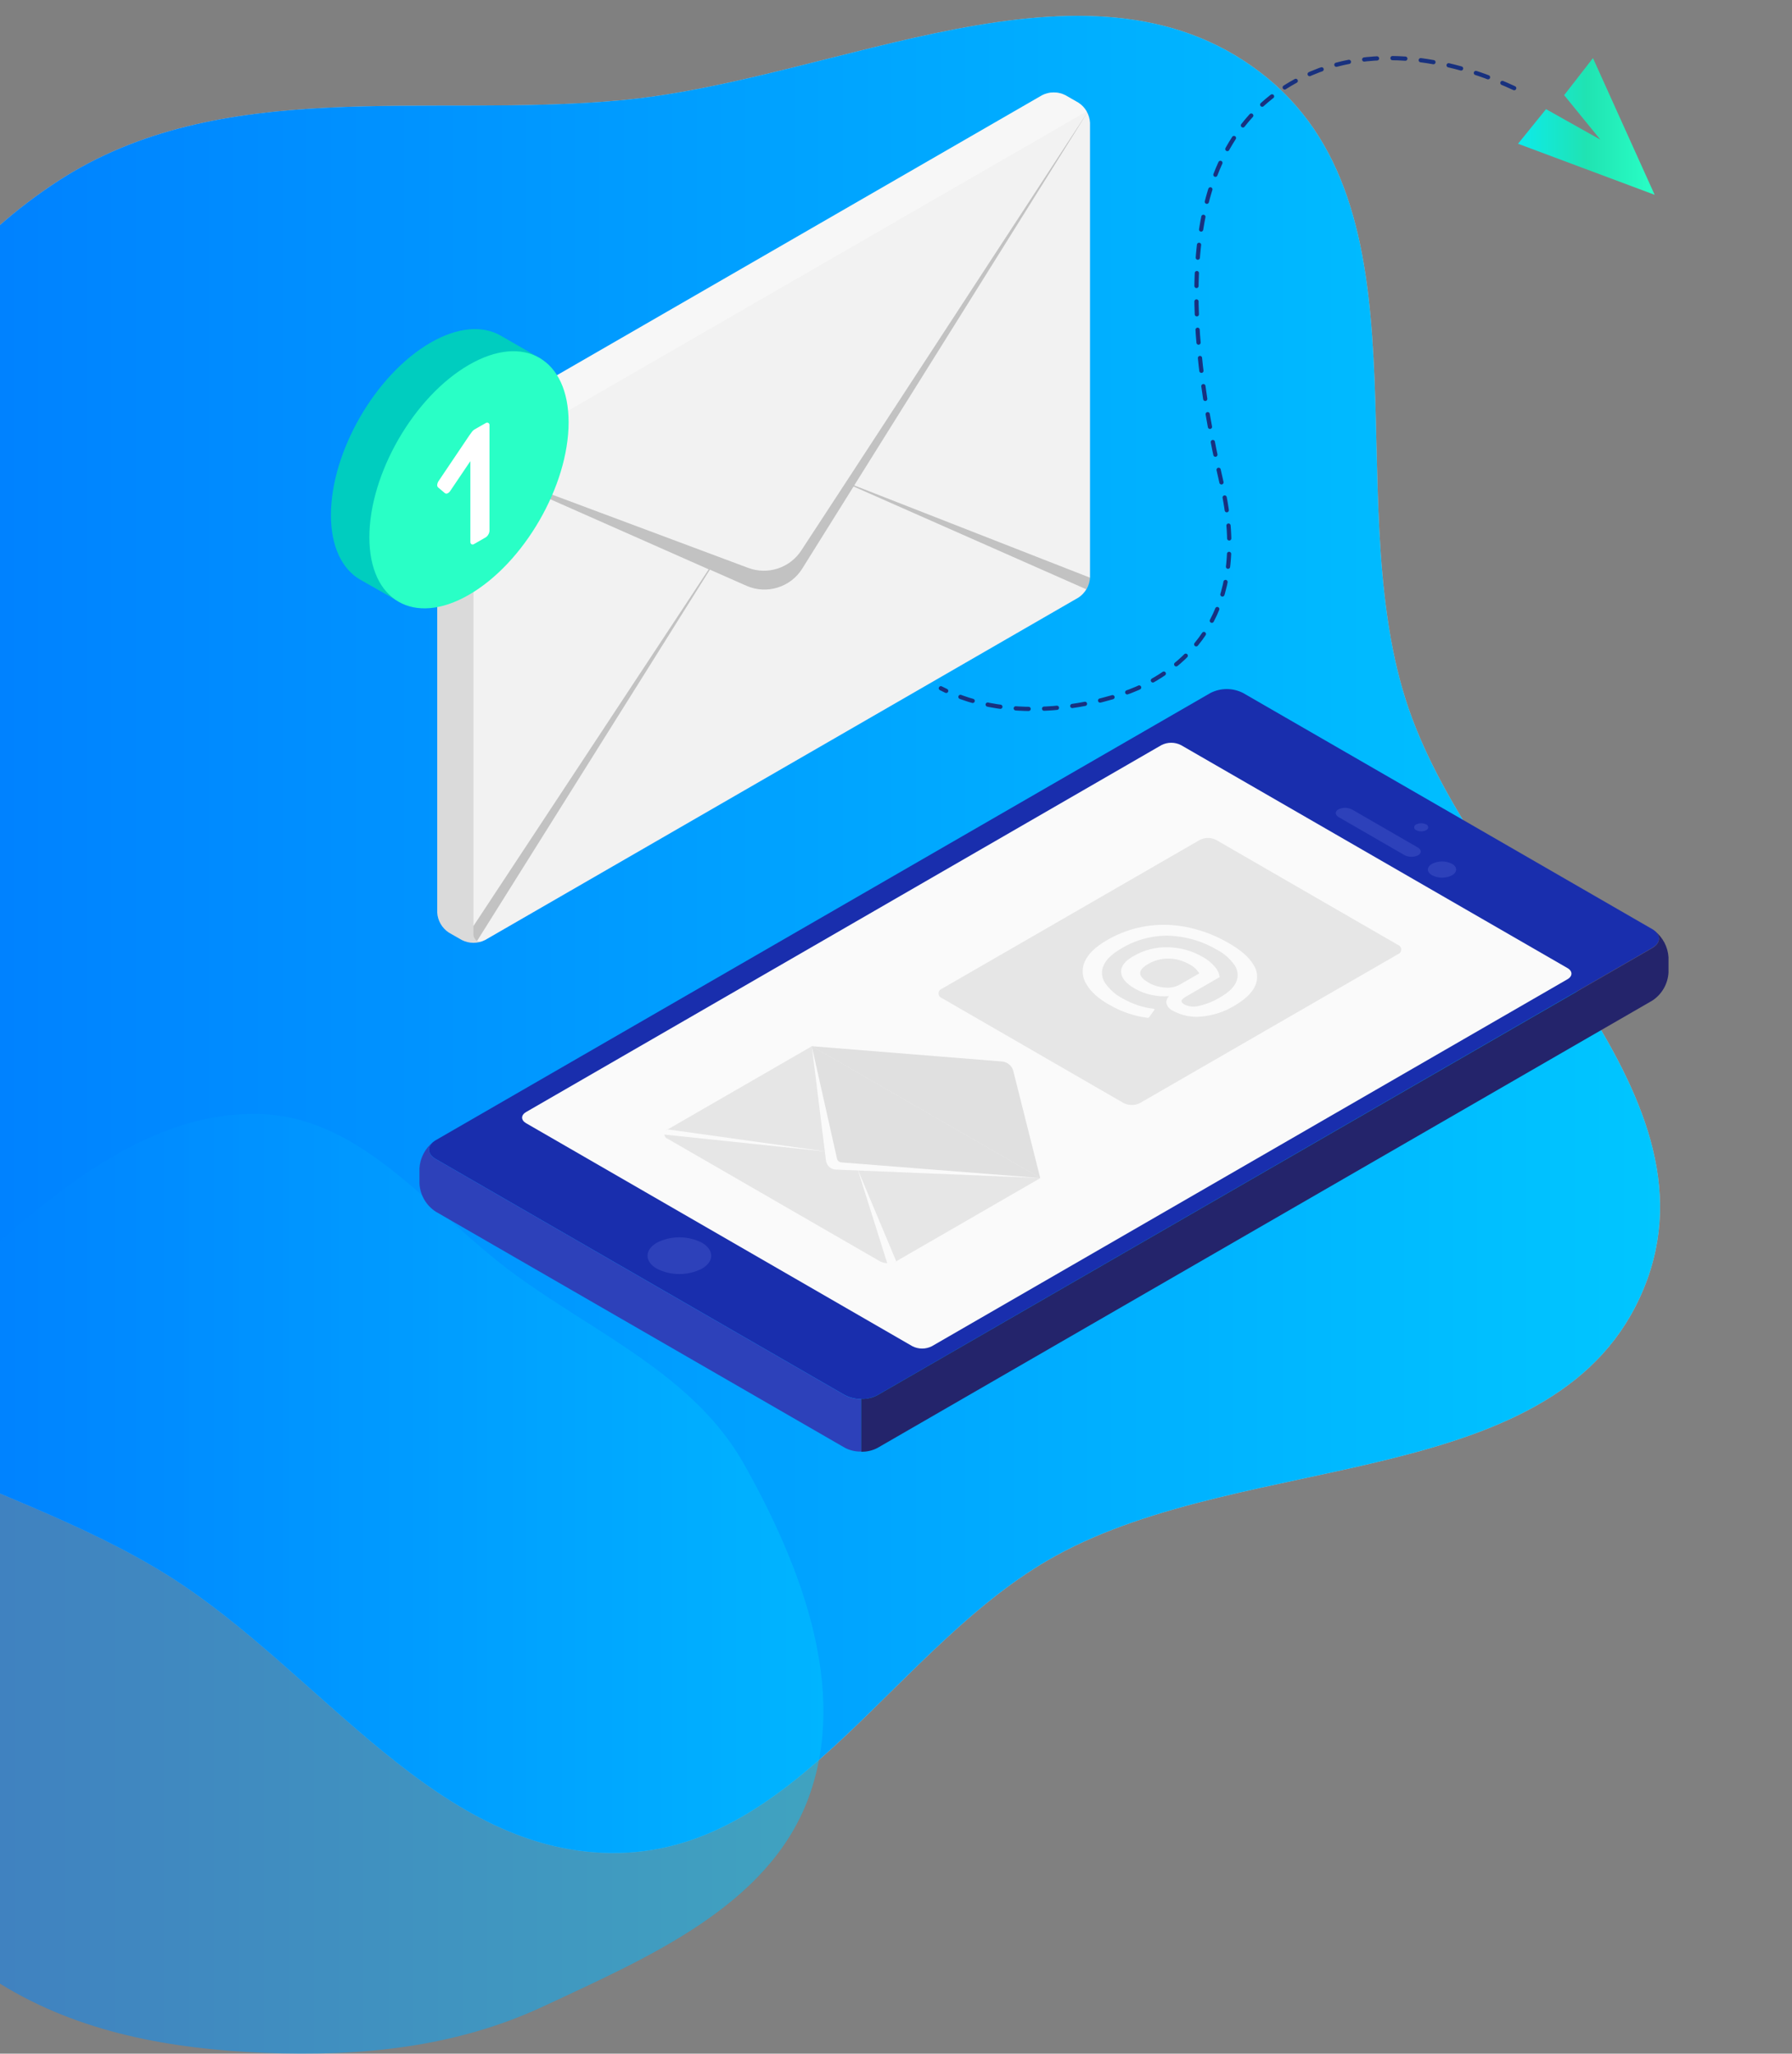 <svg width="679" height="778" viewBox="0 0 679 778" fill="none" xmlns="http://www.w3.org/2000/svg">
<rect x="0" y="0" width="679" height="778" fill="#808080" stroke="none"/>
<path fill-rule="evenodd" clip-rule="evenodd" d="M234.643 38.044C317.33 30.541 411.308 -22.992 477.389 27.314C543.65 77.758 507.449 185.385 532.545 264.831C557.322 343.271 654.001 411.814 622.898 487.963C591.232 565.49 473.262 549.029 399.959 589.435C340.118 622.42 302.942 700.444 234.643 701.975C166.171 703.51 121.863 633.415 63.857 596.97C-0.082 556.797 -90.163 546.161 -122.222 477.755C-154.887 408.057 -122.514 326.483 -96.937 253.879C-71.948 182.94 -41.105 109.652 21.898 68.642C83.463 28.567 161.502 44.68 234.643 38.044Z" fill="#C4C4C4"/>
<path fill-rule="evenodd" clip-rule="evenodd" d="M234.643 38.044C317.33 30.541 411.308 -22.992 477.389 27.314C543.65 77.758 507.449 185.385 532.545 264.831C557.322 343.271 654.001 411.814 622.898 487.963C591.232 565.49 473.262 549.029 399.959 589.435C340.118 622.42 302.942 700.444 234.643 701.975C166.171 703.51 121.863 633.415 63.857 596.97C-0.082 556.797 -90.163 546.161 -122.222 477.755C-154.887 408.057 -122.514 326.483 -96.937 253.879C-71.948 182.94 -41.105 109.652 21.898 68.642C83.463 28.567 161.502 44.68 234.643 38.044Z" fill="url(#paint0_linear)"/>
<path fill-rule="evenodd" clip-rule="evenodd" d="M100.029 422.112C138.524 424.135 163.997 460.127 195.163 482.852C226.293 505.55 263.142 521.163 281.994 554.793C303.489 593.138 321.604 639.936 306.331 681.166C291.164 722.11 245.455 741.584 205.954 760.064C172.711 775.617 136.688 779.189 100.029 777.685C64.816 776.241 30.249 770.111 0.224 751.625C-31.703 731.967 -62.684 706.449 -73.866 670.618C-84.996 634.955 -71.493 597.461 -58.858 562.305C-46.606 528.214 -29.79 496.402 -2.648 472.454C26.664 446.591 61.021 420.061 100.029 422.112Z" fill="url(#paint1_linear)" fill-opacity="0.5"/>
<g clip-path="url(#clip0)">
<path d="M165.09 439.062L320.152 528.536C322.058 529.503 324.166 530.007 326.304 530.007C328.442 530.007 330.55 529.503 332.457 528.536L626.055 359.09C629.451 357.13 629.451 353.948 626.055 351.988L470.979 262.514C469.072 261.548 466.965 261.044 464.827 261.044C462.689 261.044 460.581 261.548 458.674 262.514L165.09 431.961C161.694 433.935 161.694 437.102 165.09 439.062Z" fill="#192EAD"/>
<path d="M248.894 480.632C251.537 481.97 254.457 482.667 257.419 482.667C260.382 482.667 263.302 481.97 265.945 480.632C270.662 477.905 270.662 473.531 265.945 470.776C263.302 469.438 260.382 468.741 257.419 468.741C254.457 468.741 251.537 469.438 248.894 470.776C244.177 473.503 244.177 477.962 248.894 480.632Z" fill="#2D41BA"/>
<path d="M320.152 528.55L165.09 439.076C162.049 437.33 161.737 434.603 164.124 432.643C162.608 433.842 161.363 435.347 160.469 437.061C159.576 438.774 159.054 440.656 158.938 442.584V448.365C159.052 450.499 159.669 452.576 160.738 454.427C161.807 456.278 163.298 457.85 165.09 459.016L320.152 548.49C322.049 549.477 324.166 549.965 326.304 549.91V530.013C324.162 530.055 322.045 529.552 320.152 528.55Z" fill="#2D41BA"/>
<path d="M626.055 379.072C627.845 377.904 629.335 376.331 630.404 374.481C631.473 372.63 632.091 370.554 632.207 368.42V362.64C632.087 360.711 631.562 358.829 630.666 357.116C629.77 355.403 628.523 353.898 627.007 352.699C629.408 354.658 629.095 357.385 626.055 359.146L332.456 528.55C330.56 529.54 328.442 530.029 326.304 529.971V549.967C328.442 550.026 330.56 549.537 332.456 548.547L626.055 379.072Z" fill="#24246B"/>
<path d="M345.713 510.002L199.362 425.527C197.316 424.349 197.316 422.446 199.362 421.267L440.089 282.27C441.234 281.689 442.499 281.386 443.783 281.386C445.067 281.386 446.333 281.689 447.478 282.27L593.9 366.73C595.946 367.895 595.946 369.812 593.9 370.991L353.088 510.002C351.946 510.583 350.682 510.886 349.401 510.886C348.119 510.886 346.856 510.583 345.713 510.002Z" fill="#FAFAFA"/>
<path d="M307.647 396.342L394.222 446.291L339.574 477.834C338.619 478.311 337.566 478.559 336.498 478.559C335.43 478.559 334.377 478.311 333.422 477.834L252.999 431.422C252.628 431.296 252.306 431.057 252.078 430.738C251.849 430.42 251.727 430.038 251.727 429.646C251.727 429.255 251.849 428.873 252.078 428.554C252.306 428.236 252.628 427.997 252.999 427.871L307.647 396.342Z" fill="#E6E6E6"/>
<path d="M394.15 446.291L383.949 405.758C383.717 404.791 383.179 403.924 382.414 403.287C381.64 402.631 380.682 402.229 379.672 402.137L307.59 396.342L394.15 446.291Z" fill="#E0E0E0"/>
<path d="M394.153 446.291L316.672 443.096C315.744 443.058 314.86 442.692 314.177 442.062C313.495 441.432 313.06 440.58 312.949 439.659L307.578 396.328L394.153 446.291Z" fill="#E0E0E0"/>
<path d="M394.153 446.291L316.672 443.096C315.744 443.058 314.86 442.692 314.177 442.062C313.495 441.432 313.06 440.58 312.949 439.659L307.578 396.328L317.141 438.934C317.227 439.314 317.432 439.656 317.725 439.911C318.019 440.167 318.387 440.322 318.775 440.355L394.153 446.291Z" fill="#FAFAFA"/>
<path d="M324.968 442.954L336.506 479.595L339.589 477.82L324.968 442.954Z" fill="#FAFAFA"/>
<path d="M249.93 429.632L253.013 427.857L313.415 436.293L249.93 429.632Z" fill="#FAFAFA"/>
<path d="M356.894 378.121L425.765 417.887C426.718 418.37 427.772 418.621 428.841 418.621C429.91 418.621 430.964 418.37 431.917 417.887L529.66 361.504C530.031 361.378 530.354 361.139 530.582 360.821C530.81 360.502 530.933 360.12 530.933 359.729C530.933 359.337 530.81 358.955 530.582 358.637C530.354 358.318 530.031 358.079 529.66 357.953L460.789 318.187C459.836 317.704 458.782 317.453 457.713 317.453C456.644 317.453 455.591 317.704 454.637 318.187L356.894 374.57C356.523 374.696 356.201 374.935 355.972 375.253C355.744 375.572 355.621 375.954 355.621 376.345C355.621 376.737 355.744 377.119 355.972 377.437C356.201 377.756 356.523 377.995 356.894 378.121Z" fill="#E6E6E6"/>
<path d="M411.659 372.866C410.838 371.592 410.352 370.131 410.245 368.619C410.138 367.108 410.414 365.593 411.048 364.217C412.327 361.376 415.112 358.649 419.388 356.192C424.078 353.437 429.254 351.609 434.635 350.81C439.883 350.054 445.226 350.246 450.406 351.378C455.75 352.54 460.876 354.539 465.596 357.3C470.162 359.923 473.269 362.631 474.917 365.424C475.722 366.613 476.203 367.992 476.312 369.424C476.422 370.856 476.157 372.292 475.542 373.59C474.292 376.246 471.663 378.731 467.684 381.032C463.87 383.336 459.578 384.735 455.138 385.122C451.442 385.482 447.723 384.72 444.467 382.935C443.883 382.682 443.36 382.308 442.932 381.838C442.503 381.368 442.179 380.813 441.981 380.208C441.886 379.685 441.932 379.147 442.114 378.648C442.297 378.149 442.609 377.707 443.018 377.368C440.729 377.554 438.425 377.396 436.183 376.899C433.986 376.426 431.876 375.611 429.931 374.485C426.654 372.591 424.939 370.537 424.788 368.321C424.636 366.105 426.204 364.07 429.491 362.214C433.457 359.89 437.996 358.724 442.592 358.848C447.286 358.952 451.874 360.258 455.919 362.64C457.593 363.573 459.086 364.8 460.324 366.262C461.308 367.344 461.951 368.693 462.171 370.139L449.383 377.552C448.346 378.149 447.778 378.674 447.693 379.129C447.607 379.583 447.977 380.066 448.787 380.549C450.556 381.408 452.581 381.58 454.47 381.032C457.253 380.381 459.915 379.293 462.356 377.808C465.567 375.962 467.599 373.974 468.452 371.886C468.879 370.873 469.042 369.768 468.925 368.675C468.808 367.582 468.416 366.537 467.784 365.637C466.069 363.189 463.788 361.191 461.134 359.814C455.682 356.59 449.518 354.76 443.188 354.488C436.768 354.307 430.43 355.974 424.93 359.288C421.434 361.305 419.189 363.435 418.195 365.679C417.696 366.724 417.476 367.88 417.556 369.034C417.636 370.189 418.012 371.303 418.65 372.269C420.371 374.801 422.695 376.866 425.413 378.277C427.219 379.31 429.123 380.161 431.097 380.819C432.938 381.455 434.844 381.884 436.78 382.097C436.987 382.113 437.189 382.166 437.377 382.253C437.476 382.253 437.476 382.438 437.377 382.623L435.501 385.25C435.424 385.352 435.333 385.443 435.231 385.52C434.955 385.614 434.655 385.614 434.379 385.52C432.036 385.224 429.73 384.682 427.502 383.901C425.172 383.128 422.925 382.124 420.795 380.904C416.39 378.547 413.35 375.777 411.659 372.866ZM441.284 374.101C443.244 374.35 445.232 373.977 446.968 373.036L454.399 368.776C453.519 367.284 452.219 366.084 450.662 365.324C448.29 363.934 445.597 363.185 442.847 363.151C440.108 363.104 437.409 363.811 435.047 365.197C432.972 366.39 431.963 367.568 432.02 368.733C432.02 369.897 433.185 371.105 435.359 372.354C437.183 373.365 439.205 373.966 441.284 374.116V374.101Z" fill="#FAFAFA"/>
<path d="M536.609 314.495C537.193 314.796 537.841 314.953 538.498 314.953C539.156 314.953 539.804 314.796 540.388 314.495C540.614 314.416 540.81 314.269 540.948 314.075C541.086 313.88 541.161 313.647 541.161 313.408C541.161 313.169 541.086 312.936 540.948 312.742C540.81 312.547 540.614 312.4 540.388 312.322C539.801 312.031 539.154 311.88 538.498 311.88C537.843 311.88 537.196 312.031 536.609 312.322C536.383 312.4 536.187 312.547 536.049 312.742C535.91 312.936 535.836 313.169 535.836 313.408C535.836 313.647 535.91 313.88 536.049 314.075C536.187 314.269 536.383 314.416 536.609 314.495Z" fill="#2D41BA"/>
<path d="M542.634 331.594C543.803 332.189 545.095 332.499 546.407 332.499C547.718 332.499 549.011 332.189 550.179 331.594C552.268 330.401 552.268 328.441 550.179 327.248C549.011 326.653 547.718 326.343 546.407 326.343C545.095 326.343 543.803 326.653 542.634 327.248C540.503 328.441 540.503 330.401 542.634 331.594Z" fill="#2D41BA"/>
<path d="M537.321 324.024C538.742 323.215 538.642 321.88 537.15 321.028L512.341 306.698C511.544 306.271 510.656 306.04 509.752 306.026C508.847 306.011 507.952 306.212 507.141 306.612C505.72 307.408 505.834 308.757 507.312 309.609L532.12 323.925C532.919 324.346 533.806 324.575 534.709 324.592C535.612 324.609 536.506 324.415 537.321 324.024Z" fill="#2D41BA"/>
<path d="M165.664 173.415C165.743 171.889 166.181 170.404 166.945 169.081C167.708 167.758 168.773 166.635 170.055 165.802L394.882 36.065C396.244 35.372 397.751 35.01 399.28 35.01C400.808 35.01 402.315 35.372 403.677 36.065L408.622 38.906C409.901 39.736 410.966 40.858 411.729 42.178C412.492 43.499 412.932 44.981 413.013 46.504V218.777C412.925 220.3 412.483 221.781 411.72 223.103C410.958 224.425 409.897 225.55 408.622 226.389L183.795 356.126C182.433 356.813 180.929 357.171 179.404 357.171C177.879 357.171 176.375 356.813 175.014 356.126L170.055 353.286C168.78 352.447 167.719 351.322 166.956 350C166.194 348.678 165.752 347.196 165.664 345.673V173.415Z" fill="#F2F2F2"/>
<path opacity="0.4" d="M166.941 169.083L179.417 176.269L411.732 42.2C410.992 40.864 409.927 39.736 408.635 38.92L403.662 36.079C402.302 35.386 400.797 35.025 399.271 35.025C397.745 35.025 396.24 35.386 394.881 36.079L170.067 165.802C168.757 166.605 167.679 167.736 166.941 169.083Z" fill="white"/>
<path opacity="0.1" d="M165.664 173.4V345.645C165.745 347.171 166.187 348.657 166.952 349.98C167.718 351.303 168.786 352.426 170.069 353.257L175.014 356.098C175.396 356.32 175.801 356.501 176.221 356.637C176.809 356.831 177.413 356.969 178.026 357.049C179.181 357.199 180.352 357.156 181.493 356.921C181.781 356.863 182.066 356.787 182.345 356.694C182.527 356.645 182.703 356.579 182.871 356.495C182.539 356.638 182.181 356.711 181.82 356.711C181.458 356.711 181.1 356.638 180.768 356.495C180.308 356.188 179.939 355.761 179.701 355.261C179.464 354.761 179.366 354.206 179.418 353.655V181.311C179.375 180.53 179.57 179.754 179.979 179.087C180.387 178.419 180.99 177.892 181.706 177.576L179.418 176.241L166.943 169.055C166.155 170.372 165.715 171.867 165.664 173.4Z" fill="black"/>
<path opacity="0.2" d="M179.418 176.269L283.541 215.155C287.142 216.494 291.092 216.568 294.741 215.365C298.39 214.162 301.52 211.754 303.618 208.537L320.342 182.973L412.558 41.746L323.667 183.896L413.012 218.848C412.922 220.408 412.432 221.919 411.591 223.236L323.425 184.294L303.988 215.396C301.831 218.848 298.502 221.407 294.61 222.602C290.718 223.797 286.525 223.548 282.802 221.901L268.977 215.794L180.754 356.481C180.293 356.174 179.925 355.747 179.687 355.247C179.449 354.747 179.352 354.192 179.404 353.641V350.8L268.536 215.68L179.418 176.269Z" fill="black"/>
<path d="M205.178 136.049L189.804 127.201L189.661 127.115C182.841 123.267 173.492 123.849 163.133 129.814C142.289 141.843 125.395 171.1 125.395 195.144C125.395 207.145 129.657 215.595 136.406 219.543L150.388 227.511L153.727 221.929C157.531 221.065 161.182 219.628 164.554 217.669C185.399 205.64 202.293 176.383 202.293 152.339C202.292 149.093 201.896 145.86 201.114 142.71L205.178 136.049Z" fill="#00CDBF"/>
<path d="M177.71 138.207C156.851 150.237 139.957 179.493 139.957 203.538C139.957 227.582 156.851 237.353 177.696 225.324C198.54 213.295 215.449 184.024 215.449 159.994C215.449 135.963 198.555 126.164 177.71 138.207Z" fill="#29FFC6"/>
<path d="M165.975 184.634C165.841 184.496 165.743 184.325 165.691 184.14C165.639 183.954 165.634 183.758 165.677 183.569C165.748 183.057 165.943 182.569 166.245 182.149L177.91 164.837C178.209 164.425 178.493 164.013 178.806 163.615C179.066 163.244 179.399 162.929 179.786 162.692L184.049 160.278C184.19 160.173 184.359 160.112 184.535 160.102C184.711 160.093 184.886 160.136 185.037 160.225C185.189 160.315 185.311 160.447 185.388 160.605C185.465 160.764 185.493 160.941 185.469 161.116V201.081C185.447 201.584 185.295 202.073 185.029 202.501C184.794 202.943 184.446 203.316 184.02 203.58L179.672 206.08C179.528 206.189 179.355 206.257 179.175 206.274C178.994 206.292 178.812 206.259 178.649 206.179C178.5 206.076 178.382 205.934 178.307 205.769C178.232 205.604 178.203 205.422 178.223 205.242V174.693L170.621 185.955C170.37 186.367 170.005 186.698 169.57 186.907C169.412 186.986 169.236 187.02 169.06 187.005C168.885 186.99 168.717 186.926 168.575 186.822L165.975 184.634Z" fill="white"/>
<path d="M573.735 33.396C557.709 25.911 522.405 13.454 490.859 30.702C448.544 53.879 446.34 111.823 462.998 183.544C474.363 232.611 448.49 252.86 431 260.742C417.5 266.656 383.7 274.936 356.5 260.742" stroke="#18317F" stroke-width="1.6" stroke-miterlimit="10" stroke-linecap="round" stroke-dasharray="4.88 5.86"/>
<path d="M585.801 41.35L575.195 54.458L626.959 73.803L603.58 22.006L592.667 36.053L606.38 52.903L585.801 41.35Z" fill="url(#paint2_linear)"/>
</g>
<defs>
<linearGradient id="paint0_linear" x1="629" y1="354" x2="-147.25" y2="354" gradientUnits="userSpaceOnUse">
<stop stop-color="#00C6FF"/>
<stop offset="1" stop-color="#0072FF"/>
</linearGradient>
<linearGradient id="paint1_linear" x1="312" y1="600" x2="-83.735" y2="600" gradientUnits="userSpaceOnUse">
<stop stop-color="#00C6FF"/>
<stop offset="1" stop-color="#0072FF"/>
</linearGradient>
<linearGradient id="paint2_linear" x1="575.195" y1="47.904" x2="626.959" y2="47.904" gradientUnits="userSpaceOnUse">
<stop stop-color="#0CEBEB"/>
<stop offset="0.5" stop-color="#20E3B2"/>
<stop offset="1" stop-color="#29FFC6"/>
</linearGradient>
<clipPath id="clip0">
<rect width="658" height="606" fill="white" transform="translate(21)"/>
</clipPath>
</defs>
</svg>
